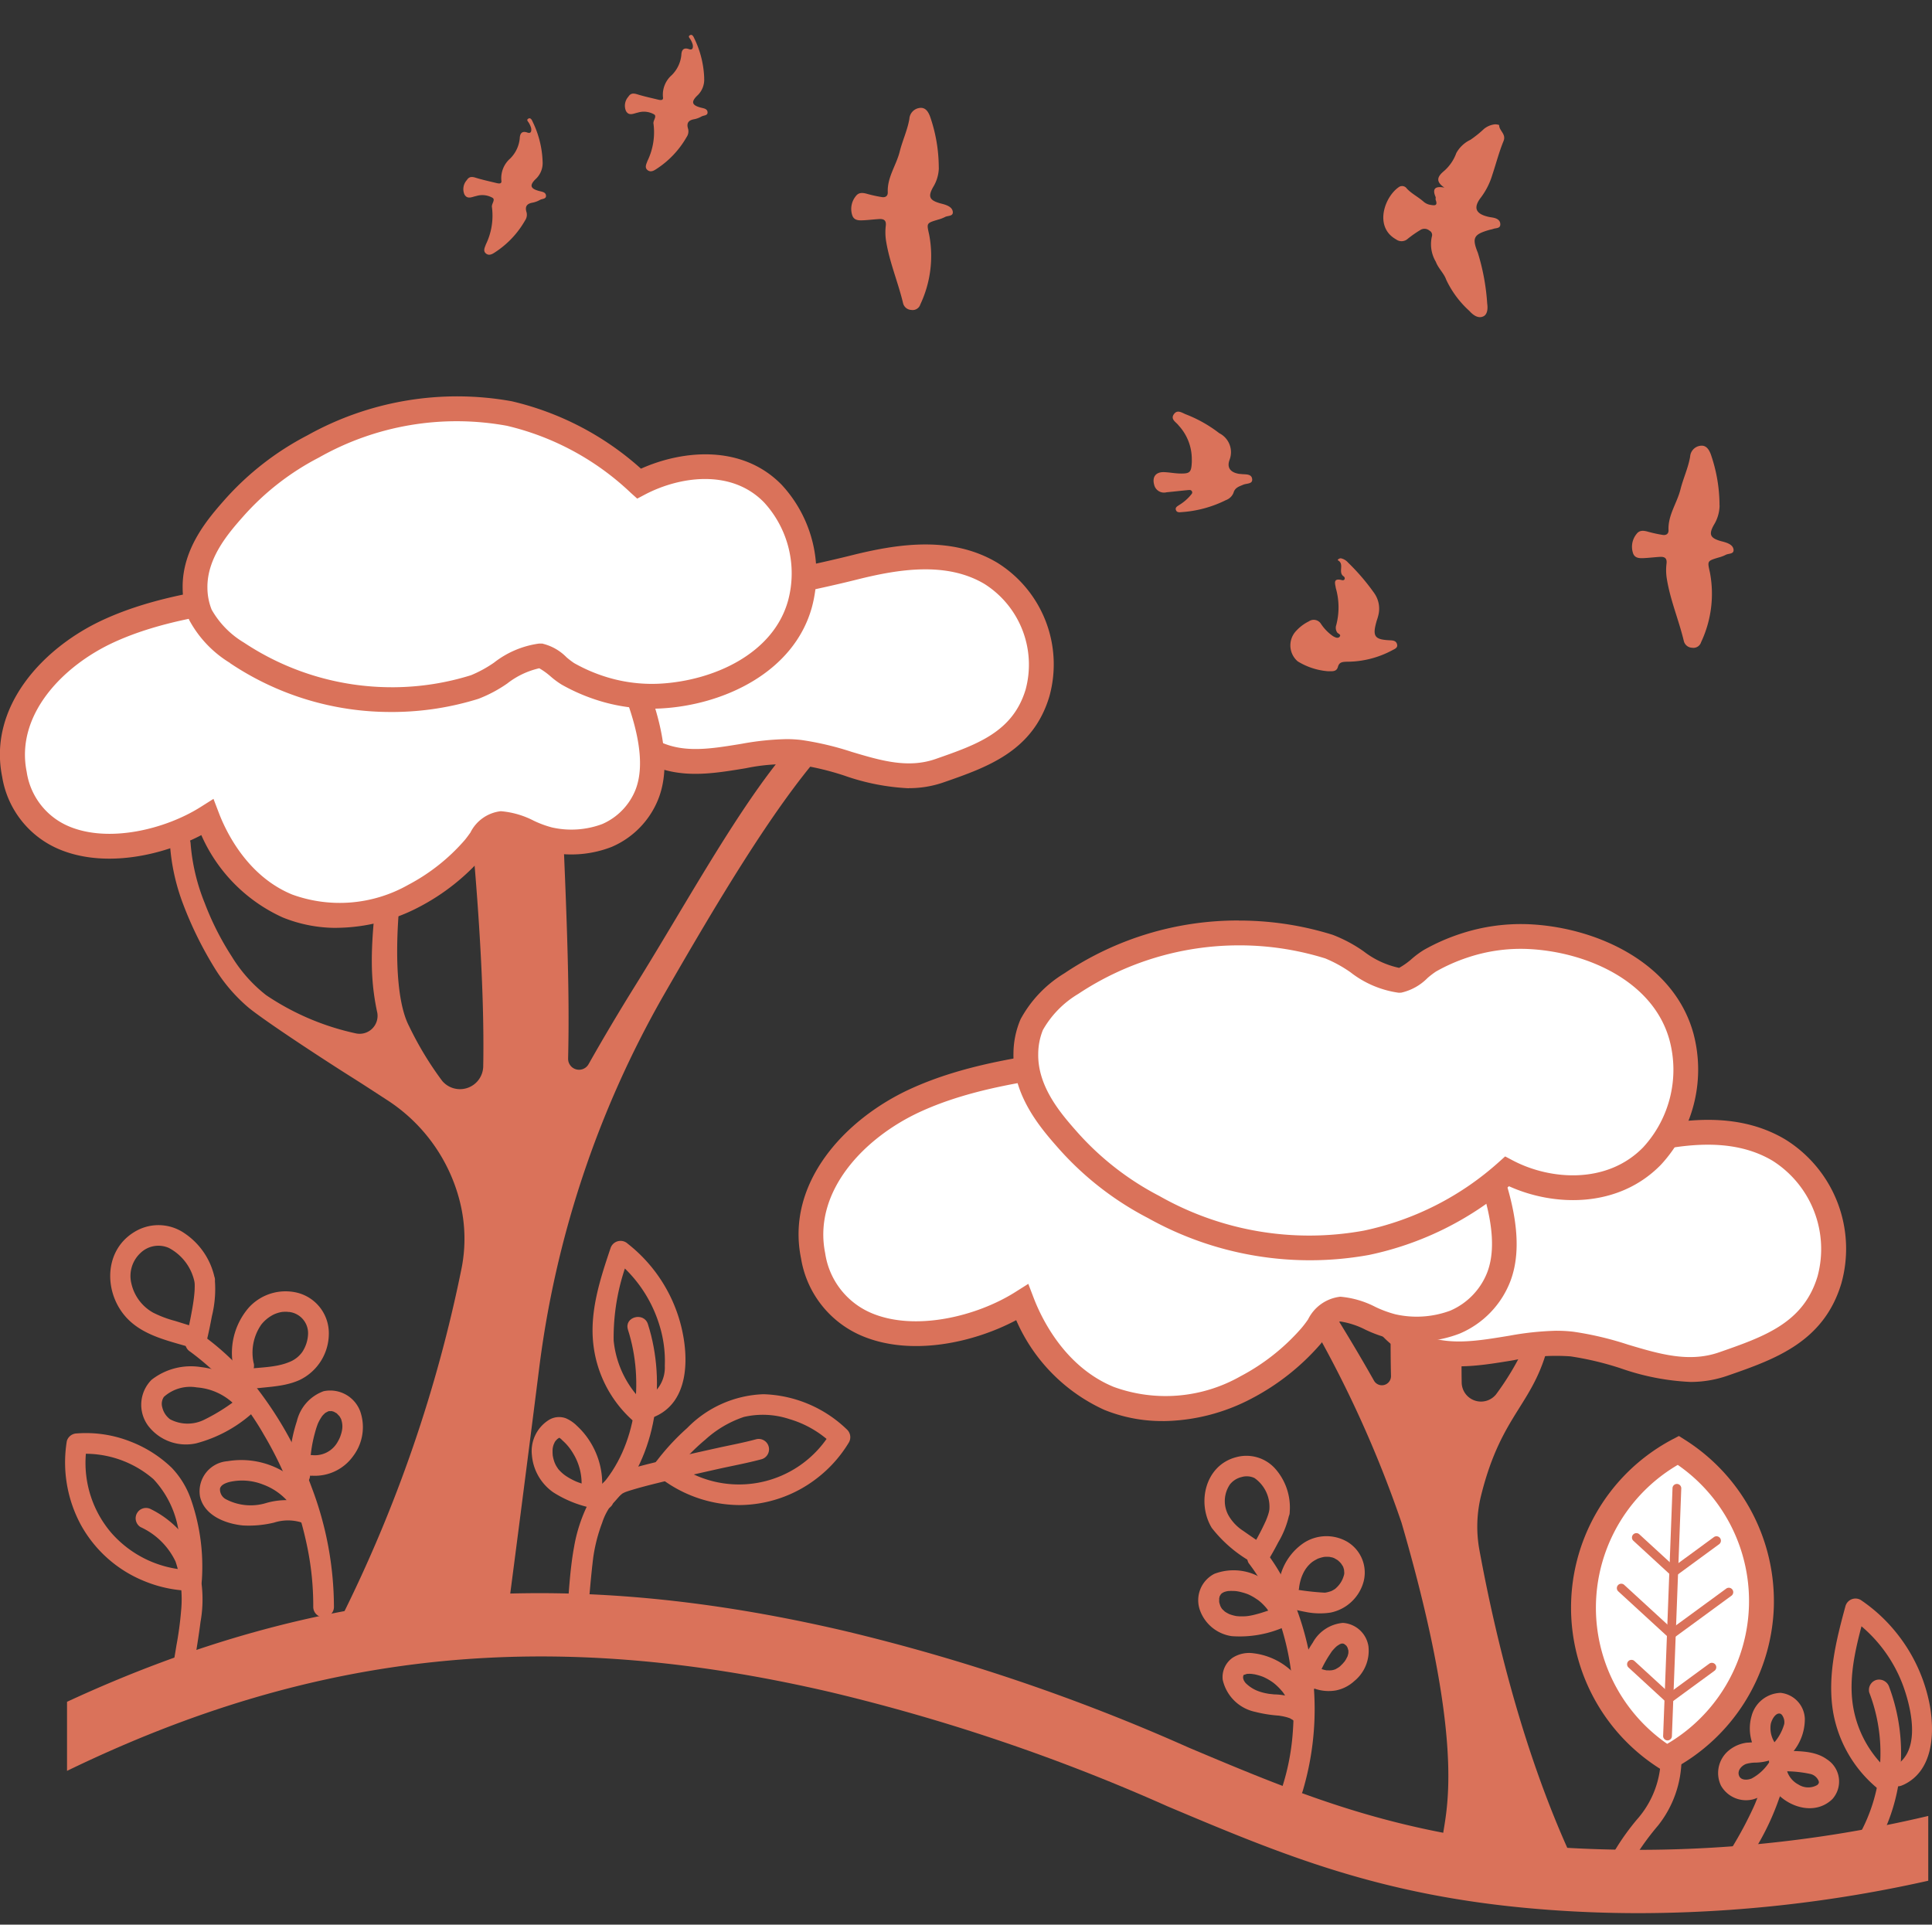 <svg xmlns="http://www.w3.org/2000/svg" width="140" height="139.47" viewBox="0 0 140 139.47">
  <rect x="0" y="0" width="140" height="139.47" fill="#333333" stroke="none"/>
  <g id="Illustration_se_ressourcer_dans_un_cadre_naturel" data-name="Illustration_se ressourcer dans un cadre naturel" transform="translate(0)">
    <path id="Tracé_607" data-name="Tracé 607" d="M85.088,155.487c-3.378,4.286-6.866,10.658-10.277,16.142q-1.816,2.918-3.411,5.742a.792.792,0,0,1-1.481-.411v-.033c.123-5.113-.1-10.727-.614-21.951-.306-6.752-.614-11.818-.614-11.818H60.914s2.943,20.4,2.865,33.358c0,.336-.006.674-.012,1.016a1.685,1.685,0,0,1-2.97,1.052l-.018-.024a24.035,24.035,0,0,1-2.389-3.956c-1.493-2.865-1.121-11.335,1.774-21.9l-2.116,1.007a60.017,60.017,0,0,0-1.771,9.156c-.575,5.053-.866,7.583-.2,10.712l.006.021a1.3,1.3,0,0,1-1.585,1.529,18.641,18.641,0,0,1-6.459-2.76,10.5,10.5,0,0,1-2.5-2.814,20.476,20.476,0,0,1-1.96-3.878,14.444,14.444,0,0,1-1.016-4.289c-.045-.959-1.544-.965-1.5,0a15.043,15.043,0,0,0,.935,4.322,27.121,27.121,0,0,0,2.371,4.8,11.983,11.983,0,0,0,2.431,2.793c1.418,1.136,5.814,3.989,7.343,4.951,1,.629,1.867,1.2,2.646,1.705a12.327,12.327,0,0,1,5.275,7.328l.018.072.006.027a11,11,0,0,1,.117,4.741,101.723,101.723,0,0,1-8.764,25.43l12.006.273c.168-1.214,1.379-10.529,2.362-18.33a72.706,72.706,0,0,1,8.973-27.022c.042-.072.084-.147.126-.219,3.779-6.57,7.813-13.349,11.371-17.416l-3.183.635Z" transform="translate(-28.751 -100.253)" fill="#da725a"/>
    <path id="Tracé_608" data-name="Tracé 608" d="M151.063,401.349a91.181,91.181,0,0,1-28,2.188c-10.769-.9-17.629-3.788-25.574-7.136a142.2,142.2,0,0,0-25.044-8.482c-20.716-4.816-37.991-3.3-56.25,5.158v5.005c18.046-8.746,34.955-10.445,55.351-5.7a138.907,138.907,0,0,1,24.4,8.272c8.257,3.48,15.387,6.486,26.785,7.433,2.533.213,5,.306,7.379.306a96.4,96.4,0,0,0,20.956-2.35v-4.7Z" transform="translate(-11.338 -269.755)" fill="#da725a"/>
    <g id="Groupe_329" data-name="Groupe 329" transform="translate(113.845 104.063)">
      <g id="Groupe_327" data-name="Groupe 327">
        <path id="Tracé_609" data-name="Tracé 609" d="M395.747,362.071a12.89,12.89,0,0,1-6.86,10.915,12.9,12.9,0,0,1,.845-22.316,12.884,12.884,0,0,1,6.015,11.4Z" transform="translate(-381.956 -349.633)" fill="#fff"/>
        <path id="Tracé_610" data-name="Tracé 610" d="M386.735,371.6l-.441-.279a13.793,13.793,0,0,1,.905-23.872l.462-.243.441.279a13.846,13.846,0,0,1,6.435,12.2h0a13.845,13.845,0,0,1-7.34,11.677l-.459.243Zm.845-22.3a12,12,0,0,0-.767,20.216,12,12,0,0,0,.764-20.216Z" transform="translate(-379.847 -347.21)" fill="#da725a"/>
      </g>
      <g id="Groupe_328" data-name="Groupe 328" transform="translate(3.318 3.459)">
        <path id="Tracé_611" data-name="Tracé 611" d="M402.427,377.347h-.012a.318.318,0,0,1-.306-.33l.68-17.962a.318.318,0,0,1,.635.024l-.68,17.962A.317.317,0,0,1,402.427,377.347Z" transform="translate(-398.755 -358.75)" fill="#da725a"/>
        <path id="Tracé_612" data-name="Tracé 612" d="M396.4,404.547l-2.9-2.667a.318.318,0,0,1,.432-.468l2.521,2.314,2.889-2.116a.32.32,0,1,1,.378.516l-3.312,2.425Z" transform="translate(-392.655 -388.567)" fill="#da725a"/>
        <path id="Tracé_613" data-name="Tracé 613" d="M397.565,373.907l-2.9-2.667a.318.318,0,1,1,.432-.468l2.521,2.314,2.889-2.116a.32.32,0,0,1,.378.516l-3.312,2.425Z" transform="translate(-393.467 -367.11)" fill="#da725a"/>
        <path id="Tracé_614" data-name="Tracé 614" d="M394.845,386.98l-3.824-3.51a.318.318,0,0,1,.432-.468l3.441,3.159,3.941-2.883a.32.32,0,1,1,.378.516l-4.364,3.195Z" transform="translate(-390.918 -375.674)" fill="#da725a"/>
      </g>
    </g>
    <path id="Tracé_615" data-name="Tracé 615" d="M391.224,423.349a6.844,6.844,0,0,1-1.72,4.433,17.532,17.532,0,0,0-2.664,4.292.751.751,0,0,0,1.448.4,18.973,18.973,0,0,1,2.736-4.244,7.827,7.827,0,0,0,1.7-4.879.768.768,0,0,0-.749-.749.757.757,0,0,0-.749.749h0Z" transform="translate(-270.875 -295.942)" fill="#da725a"/>
    <path id="Tracé_616" data-name="Tracé 616" d="M55.552,342.039a24.546,24.546,0,0,0-1.6-8.626,27.006,27.006,0,0,0-4.526-7.909,18.858,18.858,0,0,0-3.531-3.255.754.754,0,0,0-1.025.27.765.765,0,0,0,.27,1.025,19.4,19.4,0,0,1,5.338,6.021,26.221,26.221,0,0,1,3.1,7.936,20.975,20.975,0,0,1,.474,4.535.75.75,0,0,0,1.5,0h0Z" transform="translate(-31.353 -225.592)" fill="#da725a"/>
    <path id="Tracé_617" data-name="Tracé 617" d="M34.2,300a5.185,5.185,0,0,0-2.176-3.2,3.325,3.325,0,0,0-3.624-.1c-2.368,1.427-2.227,4.762-.294,6.5,1.253,1.127,3.027,1.457,4.595,1.945a.762.762,0,0,0,.923-.525c.147-.6.27-1.2.381-1.8a8.211,8.211,0,0,0,.2-2.82.757.757,0,0,0-.923-.525.768.768,0,0,0-.524.923c.018.1,0-.009-.006-.045,0,.039.006.078.009.114,0,.087.006.171,0,.258,0,.2-.018.4-.039.6-.042.4-.108.8-.195,1.265-.1.548-.216,1.094-.351,1.636l.923-.525-1.747-.545a8.049,8.049,0,0,1-1.606-.605,3.229,3.229,0,0,1-1.57-2.1,2.274,2.274,0,0,1,.65-2.215,1.87,1.87,0,0,1,2.065-.372,3.625,3.625,0,0,1,1.87,2.533.76.76,0,0,0,.923.525.768.768,0,0,0,.524-.923Z" transform="translate(-18.653 -207.431)" fill="#da725a"/>
    <path id="Tracé_618" data-name="Tracé 618" d="M57.31,317.394a3.556,3.556,0,0,1,.557-2.8,2.665,2.665,0,0,1,.947-.749,2.492,2.492,0,0,1,.533-.159c-.093.018.039-.006.051-.006.054,0,.108-.009.165-.009h.159s.234.033.117.009a1.548,1.548,0,0,1,1.415,1.54,2.539,2.539,0,0,1-.42,1.364,2.073,2.073,0,0,1-.947.731c-1.139.477-2.527.348-3.749.611a.751.751,0,1,0,.4,1.448c1.373-.3,2.79-.168,4.1-.758a3.733,3.733,0,0,0,2.119-3.393,3.021,3.021,0,0,0-2.281-2.931,3.6,3.6,0,0,0-3.51,1.067,5.01,5.01,0,0,0-1.1,4.43.757.757,0,0,0,.923.525.767.767,0,0,0,.524-.923h0Z" transform="translate(-38.929 -218.613)" fill="#da725a"/>
    <path id="Tracé_619" data-name="Tracé 619" d="M41.935,332.052a5.985,5.985,0,0,0-3.447-1.609,4.623,4.623,0,0,0-3.579.92,2.56,2.56,0,0,0-.258,3.318,3.442,3.442,0,0,0,3.495,1.286,9.886,9.886,0,0,0,4-2.131.771.771,0,0,0,.27-1.025.756.756,0,0,0-1.025-.27,13.784,13.784,0,0,1-2.694,1.729,2.711,2.711,0,0,1-2.452-.048,1.509,1.509,0,0,1-.56-.86.9.9,0,0,1,.117-.761,2.849,2.849,0,0,1,2.386-.686,4.341,4.341,0,0,1,2.688,1.2.75.75,0,0,0,1.061-1.061h0Z" transform="translate(-23.925 -231.376)" fill="#da725a"/>
    <path id="Tracé_620" data-name="Tracé 620" d="M71.581,342.358a3.406,3.406,0,0,0,2.988-1.421,3.477,3.477,0,0,0,.507-3.252,2.32,2.32,0,0,0-2.649-1.448,3.06,3.06,0,0,0-1.936,2.167,11.1,11.1,0,0,0-.545,3.926.763.763,0,0,0,.749.749.746.746,0,0,0,.749-.749,10.168,10.168,0,0,1,.252-2.676q.081-.342.18-.674c.021-.072.045-.141.069-.213.018-.048.036-.093.051-.141.045-.117-.039.084.012-.03a2.983,2.983,0,0,1,.231-.432c.027-.042.054-.084.081-.123-.009.012-.06.072-.006.006a2.16,2.16,0,0,1,.2-.207c.06-.057,0-.006-.015.006a.9.9,0,0,1,.087-.06c.036-.021.219-.1.1-.063a1.243,1.243,0,0,1,.207-.057c-.15.024.207.018.051,0,.051.006.1.024.147.033,0,0,.12.036.051.012s.048.021.048.024c.045.024.087.051.132.075.1.057.012-.009.093.069.03.03.189.207.138.138a1.654,1.654,0,0,1,.12.2c.072.129.03.066.018.033.015.042.027.084.039.126a1.5,1.5,0,0,1,.051.543,2.025,2.025,0,0,1-.1.459,2.088,2.088,0,0,1-.207.477,1.886,1.886,0,0,1-1.9,1.01.749.749,0,0,0,0,1.5h0Z" transform="translate(-48.977 -235.422)" fill="#da725a"/>
    <path id="Tracé_621" data-name="Tracé 621" d="M56.285,355.763a6.013,6.013,0,0,0-6.057-2.685,2.19,2.19,0,0,0-1.993,2.581c.321,1.361,1.837,1.951,3.111,2.077a7.789,7.789,0,0,0,2.248-.207,3.291,3.291,0,0,1,1.924-.03.771.771,0,0,0,1.025-.27.754.754,0,0,0-.27-1.025,5.308,5.308,0,0,0-3.315-.075,3.851,3.851,0,0,1-2.862-.3.811.811,0,0,1-.417-.761c.063-.273.387-.4.668-.48a4.12,4.12,0,0,1,2.455.183,4.428,4.428,0,0,1,2.191,1.75c.513.8,1.816.06,1.295-.755h0Z" transform="translate(-33.737 -247.192)" fill="#da725a"/>
    <path id="Tracé_622" data-name="Tracé 622" d="M305.553,391.869a20.824,20.824,0,0,0-.7-13.946,14.9,14.9,0,0,0-1.909-3.378.775.775,0,0,0-1.025-.27.757.757,0,0,0-.27,1.025c2.688,3.51,3.564,8.284,3.171,12.612a16.756,16.756,0,0,1-.716,3.558c-.294.92,1.154,1.316,1.445.4Z" transform="translate(-211.168 -262.031)" fill="#da725a"/>
    <path id="Tracé_623" data-name="Tracé 623" d="M297.385,356.1a4.24,4.24,0,0,0-1.058-3.171,2.8,2.8,0,0,0-2.829-.821c-2.224.584-2.865,3.282-1.762,5.119a9.676,9.676,0,0,0,3.084,2.592.76.76,0,0,0,1.025-.27q.378-.629.716-1.283a6.7,6.7,0,0,0,.824-2.17.751.751,0,0,0-.749-.749.768.768,0,0,0-.749.749c.033-.258,0-.033-.018.021q-.027.1-.063.207c-.027.078-.054.153-.084.228-.015.039-.033.081-.048.12.033-.078.03-.075,0,.006-.15.324-.3.641-.468.956-.207.393-.423.779-.65,1.16l1.025-.27c-.518-.36-1.043-.713-1.558-1.076a3.273,3.273,0,0,1-1.043-1.073,2.144,2.144,0,0,1,.078-2.3,1.532,1.532,0,0,1,.842-.53,1.314,1.314,0,0,1,.929.069,2.544,2.544,0,0,1,1.061,2.479.753.753,0,0,0,.749.749.766.766,0,0,0,.749-.749Z" transform="translate(-203.929 -246.51)" fill="#da725a"/>
    <path id="Tracé_624" data-name="Tracé 624" d="M309.572,375.088c-.012.1.024-.141.03-.168.018-.1.042-.189.066-.282a2.7,2.7,0,0,1,.174-.479,2.3,2.3,0,0,1,.65-.851c-.069.057.033-.024.039-.03.045-.03.09-.06.135-.087.069-.042.141-.078.21-.117.132-.069.075-.036.042-.021.048-.021.1-.036.15-.054a2.742,2.742,0,0,1,.309-.078c-.015,0-.093.009,0,0a1.414,1.414,0,0,1,.159-.009c.093,0,.186,0,.276.009-.1-.012.117.03.15.036s.069.021.1.033c.123.036-.009-.012.057.024s.147.084.222.129c0,0,.1.072.042.027s.051.048.063.06a1.725,1.725,0,0,1,.177.186c-.009-.012-.054-.078-.006-.006.033.051.066.1.1.153s.045.084.066.129c-.006-.015-.036-.093-.009-.012a2.234,2.234,0,0,1,.066.243c-.027-.135,0,.09,0,.132a.557.557,0,0,1-.036.231,1.845,1.845,0,0,1-.536.869,1.375,1.375,0,0,1-.123.108c.036-.027.051-.03-.051.027a2.013,2.013,0,0,1-.225.12c.075-.03-.054.015-.057.015-.054.015-.108.033-.162.045a1.3,1.3,0,0,1-.222.042,18.819,18.819,0,0,1-3.048-.417.755.755,0,0,0-.749.749.765.765,0,0,0,.749.749c.525.048,1.076.207,1.615.306a5.222,5.222,0,0,0,1.843.057,3.12,3.12,0,0,0,2.41-2.272,2.6,2.6,0,0,0-1.208-2.871,3.012,3.012,0,0,0-3.129.09,4.19,4.19,0,0,0-1.837,3.192.755.755,0,0,0,.749.749.765.765,0,0,0,.749-.749h0Z" transform="translate(-215.43 -260.098)" fill="#da725a"/>
    <path id="Tracé_625" data-name="Tracé 625" d="M296.29,382.115a4.774,4.774,0,0,0-2.161-2.017,3.911,3.911,0,0,0-3.222-.195,2.149,2.149,0,0,0-1.043,2.634,2.879,2.879,0,0,0,2.308,1.882,8,8,0,0,0,3.8-.659.751.751,0,1,0-.4-1.448c-.447.144-.887.306-1.337.441-.225.066-.45.126-.68.171-.057.012-.114.021-.171.03,0,0-.144.018-.06.009-.1.012-.195.018-.291.021s-.2,0-.294,0c-.033,0-.3-.03-.168-.009a2.836,2.836,0,0,1-.563-.147c-.144-.051-.048-.021-.021-.009-.042-.021-.087-.042-.129-.066a1.806,1.806,0,0,1-.24-.153c.1.078-.1-.1-.117-.12a1.22,1.22,0,0,1-.081-.093c.066.084.024.03-.009-.027a1.994,1.994,0,0,1-.1-.195c.063.147-.015-.069-.027-.117s-.018-.081-.027-.123c.006.03.009.156,0,.015,0-.093.006-.186,0-.279s-.045.1,0,.018a.457.457,0,0,0,.021-.087c.009-.039.027-.075.036-.114-.036.132-.03.057,0,.015s.042-.069.06-.1c.027-.051.081-.066-.009.009.03-.024.057-.06.087-.087.084-.078-.024.009.048-.03.015-.009.147-.084.075-.048s.042-.015.048-.018a1.969,1.969,0,0,1,.291-.072c-.12.021,0,0,.027,0,.051,0,.1-.006.15-.006.111,0,.222,0,.333.009.021,0,.168.015.078.006s.054.009.075.012c.081.015.162.03.243.051s.183.048.273.075l.135.045c.015.006.189.072.108.039s.057.024.072.033c.054.024.108.051.159.078.093.048.186.1.276.159s.177.117.264.177c.018.012.108.09.018.012.045.039.09.075.135.114a3.981,3.981,0,0,1,.441.459c.078.093-.057-.081.012.015.036.048.069.1.1.144.066.1.126.2.183.3a.76.76,0,0,0,1.025.27.775.775,0,0,0,.27-1.025Z" transform="translate(-202.912 -265.854)" fill="#da725a"/>
    <path id="Tracé_626" data-name="Tracé 626" d="M314.541,397.147a3.076,3.076,0,0,0,1.552.135,2.761,2.761,0,0,0,1.325-.668,2.833,2.833,0,0,0,1.037-2.533,2,2,0,0,0-1.849-1.693,2.764,2.764,0,0,0-2.185,1.433,9.367,9.367,0,0,0-1.25,2.745.759.759,0,0,0,.524.923.767.767,0,0,0,.923-.525,10.377,10.377,0,0,1,.336-.989c.042-.111-.045.1,0-.009.015-.03.027-.063.042-.093.036-.081.075-.165.114-.246q.117-.243.252-.477.117-.207.243-.4c.048-.072.1-.147.144-.219l.069-.1c.048-.066.033-.036-.006.009a3.561,3.561,0,0,1,.309-.33c.051-.045.174-.126.054-.051.072-.045.15-.087.219-.135.084-.057-.123.036-.024.009l.078-.027a.472.472,0,0,1,.108-.027c-.018-.012-.147,0-.033.006h.114c0,.006-.144-.033-.063-.009.033.009.069.021.1.027.081.012-.123-.075-.009-.006.033.021.177.12.1.057s.078.087.1.1c.06.057-.039-.039-.033-.048s.051.078.06.09c.018.03.036.063.054.1.069.12-.024-.09,0-.006.015.06.033.123.051.183.03.1.021-.012,0-.039a.509.509,0,0,1,.006.114v.09c0,.027-.021.153,0,.051s0,0-.006.018c-.015.06-.03.117-.048.174-.009.03-.021.057-.03.087-.033.1.057-.1,0-.012-.036.063-.066.129-.1.189a2.424,2.424,0,0,1-.138.2c.006-.009.078-.09.021-.03-.036.036-.066.078-.1.114-.066.069-.132.135-.2.2-.024.021-.048.042-.075.063.111-.093,0,0-.03.018a2.617,2.617,0,0,1-.252.144c.027-.015.138-.045,0,0-.045.015-.087.03-.132.042s-.09.018-.135.03c.132-.039,0,0-.039,0-.1.006-.207,0-.309,0-.033,0-.141-.027-.006,0l-.135-.027a3.256,3.256,0,0,1-.333-.1.756.756,0,0,0-.923.524.768.768,0,0,0,.524.923h0Z" transform="translate(-219.293 -274.784)" fill="#da725a"/>
    <path id="Tracé_627" data-name="Tracé 627" d="M301.978,403.26a4.922,4.922,0,0,0-4.193-3.57,2.207,2.207,0,0,0-1.478.336,1.712,1.712,0,0,0-.71,1.582,3.056,3.056,0,0,0,2.365,2.335,9.593,9.593,0,0,0,1.7.27c.141.018-.174-.03.057.009l.216.036c.117.024.234.051.348.084l.135.045c.156.051-.051-.042.078.036l.153.087a.894.894,0,0,1,.087.06c-.057-.045-.054-.039.015.018a.769.769,0,0,0,1.061,0,.757.757,0,0,0,0-1.061,4.146,4.146,0,0,0-2.482-.851c-.1-.012-.2-.021-.3-.033-.153-.018-.054-.009-.021,0-.048-.006-.1-.015-.147-.024a3.875,3.875,0,0,1-.629-.159,2.556,2.556,0,0,1-.944-.578.991.991,0,0,1-.075-.084c.069.081-.009-.012-.018-.027-.027-.042-.051-.084-.075-.129.051.1,0,.006-.009-.021-.012-.045-.027-.093-.036-.138.009.036,0,.129,0-.015a1.087,1.087,0,0,1,.006-.141c-.018.138.027-.06,0,.018s.075-.2.027-.051c.021-.066.069-.054,0-.009.036-.024.075-.045.114-.066-.126.069.09-.021.135-.03s.132,0,0,0c.057,0,.114-.006.174-.006.081,0,.162.009.243.012-.15-.009.09.018.141.027a4.084,4.084,0,0,1,.566.165c.018.006.153.063.072.027s.051.024.069.033c.072.036.147.072.216.111s.162.093.24.144c.039.024.078.051.117.078.012.009.162.117.093.066s.048.039.06.051c.045.036.09.075.132.114.078.069.153.144.225.219s.141.156.21.234c.015.018.087.111.012.012.036.045.069.093.1.141a4.65,4.65,0,0,1,.315.542c.009.018.069.15.033.069s.033.09.039.1c.039.111.072.222.1.333a.751.751,0,0,0,1.448-.4h0Z" transform="translate(-206.996 -279.89)" fill="#da725a"/>
    <g id="Groupe_330" data-name="Groupe 330" transform="translate(42.938 89.928)">
      <path id="Tracé_628" data-name="Tracé 628" d="M146.547,319.333c1.2,3.731.665,8.467-2.053,11.434-.65.71.408,1.771,1.061,1.061,3.075-3.354,3.8-8.641,2.44-12.894-.294-.914-1.741-.525-1.445.4h0Z" transform="translate(-143.983 -312.909)" fill="#da725a"/>
      <path id="Tracé_629" data-name="Tracé 629" d="M147.637,312.835c2.658-1.028,2.628-4.34,2.035-6.669a10.955,10.955,0,0,0-3.854-5.916.763.763,0,0,0-1.253.33c-.749,2.227-1.52,4.583-1.241,6.965a8.722,8.722,0,0,0,2.769,5.437c.71.647,1.774-.408,1.061-1.061a7.2,7.2,0,0,1-2.359-4.658,15.777,15.777,0,0,1,1.214-6.285l-1.253.33a9.64,9.64,0,0,1,3.345,4.807,8.735,8.735,0,0,1,.4,2.979,2.485,2.485,0,0,1-1.259,2.293.774.774,0,0,0-.524.923.757.757,0,0,0,.923.524Z" transform="translate(-143.265 -300.049)" fill="#da725a"/>
    </g>
    <path id="Tracé_630" data-name="Tracé 630" d="M447.221,407.017a12.224,12.224,0,0,1-1.813,11.947.775.775,0,0,0,0,1.061.757.757,0,0,0,1.061,0,13.709,13.709,0,0,0,2.2-13.4.774.774,0,0,0-.923-.525.757.757,0,0,0-.524.923h0Z" transform="translate(-311.767 -284.366)" fill="#da725a"/>
    <path id="Tracé_631" data-name="Tracé 631" d="M447.941,400c2.167-.983,2.311-3.662,1.966-5.692a11.87,11.87,0,0,0-2.506-5.425,11.64,11.64,0,0,0-2.521-2.3.754.754,0,0,0-1.1.447c-.683,2.515-1.337,5.11-.887,7.727a9.234,9.234,0,0,0,3.279,5.542.772.772,0,0,0,1.061,0,.754.754,0,0,0,0-1.061,7.972,7.972,0,0,1-2.892-4.882c-.4-2.323.285-4.705.887-6.929l-1.1.447a10.318,10.318,0,0,1,3.851,4.987c.611,1.705,1.322,4.876-.794,5.838a.755.755,0,0,0-.27,1.025.769.769,0,0,0,1.025.27h0Z" transform="translate(-310.05 -270.644)" fill="#da725a"/>
    <path id="Tracé_632" data-name="Tracé 632" d="M36.729,377.456c.249-1.543.53-3.078.728-4.631a9.274,9.274,0,0,0-.758-5.632,7.08,7.08,0,0,0-2.838-2.539.75.75,0,0,0-.755,1.295,5.2,5.2,0,0,1,2.542,2.5,8.613,8.613,0,0,1,.4,3.591,24.638,24.638,0,0,1-.336,2.485c-.135.845-.285,1.687-.42,2.53a.775.775,0,0,0,.524.923.758.758,0,0,0,.923-.525h0Z" transform="translate(-22.927 -255.291)" fill="#da725a"/>
    <path id="Tracé_633" data-name="Tracé 633" d="M25.659,357.167a14.782,14.782,0,0,0-.755-5.772,6.326,6.326,0,0,0-1.424-2.386,8.954,8.954,0,0,0-2.982-1.9,8.781,8.781,0,0,0-3.9-.593.768.768,0,0,0-.722.551,9.522,9.522,0,0,0,1.034,6.105,9.167,9.167,0,0,0,4.574,4.043,9.3,9.3,0,0,0,3.42.707.75.75,0,0,0,0-1.5,7.922,7.922,0,0,1-5.829-2.73,7.8,7.8,0,0,1-1.756-6.228l-.722.551a7.539,7.539,0,0,1,5.554,1.813,7.061,7.061,0,0,1,1.894,4.469,15.877,15.877,0,0,1,.108,2.874c-.051.959,1.448.962,1.5,0h0Z" transform="translate(-11.033 -242.642)" fill="#da725a"/>
    <path id="Tracé_634" data-name="Tracé 634" d="M138.466,361.1c.066-.722.12-1.448.186-2.17.039-.45.081-.9.126-1.343.021-.195.039-.39.063-.584.012-.1.021-.195.033-.291.006-.045.039-.306.021-.177a11.784,11.784,0,0,1,.653-2.562,4.407,4.407,0,0,1,1.5-2.143,1.139,1.139,0,0,0,.135-.069c-.126.108-.15.057-.051.024.045-.015.09-.033.135-.051.2-.072.411-.135.614-.195.581-.171,1.172-.321,1.759-.465,1.433-.354,2.871-.677,4.31-1,1.052-.234,2.122-.429,3.162-.71a.75.75,0,0,0-.4-1.445c-.935.255-1.864.423-2.793.629-1.49.33-2.976.662-4.46,1.025-.626.153-1.253.312-1.873.489a6.109,6.109,0,0,0-1.229.435,5.036,5.036,0,0,0-1.834,2.119,11.3,11.3,0,0,0-1.007,3.087c-.327,1.771-.39,3.6-.551,5.392a.755.755,0,0,0,.749.749.765.765,0,0,0,.749-.749h0Z" transform="translate(-95.913 -243.624)" fill="#da725a"/>
    <path id="Tracé_635" data-name="Tracé 635" d="M159.489,342.816a15.385,15.385,0,0,1,2.338-2.44,7.878,7.878,0,0,1,2.778-1.633,6.1,6.1,0,0,1,3.291.15,7.507,7.507,0,0,1,3.15,1.843l-.117-.908a7.756,7.756,0,0,1-11.557,2.077.775.775,0,0,0-1.061,0,.757.757,0,0,0,0,1.061,9.5,9.5,0,0,0,5.973,2.161,9.255,9.255,0,0,0,5.662-1.975,9.358,9.358,0,0,0,2.275-2.566.762.762,0,0,0-.117-.908,9.085,9.085,0,0,0-6.075-2.583,8.106,8.106,0,0,0-5.527,2.449,16.836,16.836,0,0,0-2.308,2.515.754.754,0,0,0,.27,1.025.768.768,0,0,0,1.025-.27h0Z" transform="translate(-110.705 -236.062)" fill="#da725a"/>
    <g id="Groupe_331" data-name="Groupe 331" transform="translate(124.211 122.671)">
      <path id="Tracé_636" data-name="Tracé 636" d="M420.653,413.77a3.728,3.728,0,0,0,1.031-2.59,1.959,1.959,0,0,0-1.753-1.879,2.248,2.248,0,0,0-2.107,1.678,3.275,3.275,0,0,0,.515,2.847l.447-1.1a6.631,6.631,0,0,1-1.313.186,2.576,2.576,0,0,0-1.313.575,2.115,2.115,0,0,0-.554,2.533,2.091,2.091,0,0,0,2.323,1,4.131,4.131,0,0,0,2.209-1.6l-1.253-.33c.339,2,3.168,3.483,4.792,1.912a1.908,1.908,0,0,0-.4-2.889c-.962-.7-2.341-.575-3.468-.617-.965-.036-.962,1.463,0,1.5a8.629,8.629,0,0,1,2.293.186.86.86,0,0,1,.575.486c.048.123.033.2-.1.315a1.317,1.317,0,0,1-1.358-.039,1.688,1.688,0,0,1-.887-1.247.747.747,0,0,0-1.253-.33,3.493,3.493,0,0,1-1.253,1.142c-.288.114-.761.153-.905-.195-.153-.375.171-.731.5-.86a2.608,2.608,0,0,1,.746-.1,3.859,3.859,0,0,0,1.013-.174.755.755,0,0,0,.447-1.1,1.954,1.954,0,0,1-.417-1.493c.051-.294.309-.791.614-.788.135,0,.213.093.288.246a.837.837,0,0,1,.078.516,3.51,3.51,0,0,1-.836,1.466.752.752,0,0,0,.27,1.025.767.767,0,0,0,1.025-.27h0Z" transform="translate(-415.11 -409.298)" fill="#da725a"/>
      <path id="Tracé_637" data-name="Tracé 637" d="M417.833,428.777c.012.033.015.075.03.108-.081-.183,0-.147-.015-.033a1.36,1.36,0,0,0-.009.156c.006-.24.006-.045-.009.021a6.738,6.738,0,0,1-.24.806,9.656,9.656,0,0,1-.387.923c-.171.366-.351.725-.536,1.082-.363.689-.749,1.364-1.169,2.02-.165.258-.336.513-.518.761-.03.039-.177.216-.027.036-.036.042-.069.087-.1.129a2.084,2.084,0,0,1-.177.186c-.71.656.351,1.711,1.061,1.061a5.589,5.589,0,0,0,.8-1.019c.342-.5.656-1.025.959-1.555a18.69,18.69,0,0,0,1.657-3.543,2.484,2.484,0,0,0,.135-1.534.774.774,0,0,0-.923-.524.757.757,0,0,0-.524.923h0Z" transform="translate(-414.436 -422.276)" fill="#da725a"/>
    </g>
    <path id="Tracé_638" data-name="Tracé 638" d="M285.306,249.738l2.652.53a134.691,134.691,0,0,1,8.56,12.2q1.511,2.432,2.838,4.783a.659.659,0,0,0,1.232-.342v-.027c-.1-4.256.087-8.931.51-18.276.255-5.623.513-9.843.513-9.843h6.477s-2.452,16.985-2.386,27.78c0,.279.006.56.009.848a1.4,1.4,0,0,0,2.473.875l.015-.018a19.988,19.988,0,0,0,1.987-3.294c1.244-2.386.935-9.438-1.478-18.234l1.762.839a50.115,50.115,0,0,1,1.475,7.625c.48,4.208.719,6.312.171,8.919-1.031,4.885-3.471,5.311-5,11.476l-.006.024a9.381,9.381,0,0,0-.111,3.938c1.211,6.582,3.432,15.693,7.31,23.584-3.333.075-6.666-2.245-10-2.17-.216-1.552,2.356-5.152-2.955-23.407a82.923,82.923,0,0,0-16.056-27.8Z" transform="translate(-199.792 -167.201)" fill="#da725a"/>
    <g id="Groupe_335" data-name="Groupe 335" transform="translate(0 28.684)">
      <g id="Groupe_332" data-name="Groupe 332" transform="translate(43.459 10.771)">
        <path id="Tracé_639" data-name="Tracé 639" d="M157.57,149.087a14.714,14.714,0,0,1,4.034-.261c3.456.411,6.645,2.548,10.124,1.337,3.117-1.085,6.039-2.1,7.1-5.629a7.8,7.8,0,0,0-3.375-8.674c-3.021-1.8-6.672-1.241-9.9-.429-3.588.9-7.241,1.511-10.808,2.53-2.817.806-6.171,1.891-6.681,5.239a5.546,5.546,0,0,0,3.123,5.724c2.053.92,4.223.516,6.39.165Z" transform="translate(-147.105 -133.761)" fill="#fff"/>
        <path id="Tracé_640" data-name="Tracé 640" d="M167.4,149.311a16.319,16.319,0,0,1-4.655-.911,19.949,19.949,0,0,0-3.351-.8,13.8,13.8,0,0,0-3.785.255l-.249.042c-2.176.354-4.43.719-6.651-.273a6.461,6.461,0,0,1-3.645-6.678c.617-4.052,4.813-5.251,7.322-5.97,2.116-.605,4.283-1.073,6.381-1.526,1.466-.318,2.985-.644,4.457-1.013,3.375-.845,7.268-1.445,10.583.527a8.674,8.674,0,0,1,3.776,9.7c-1.19,3.965-4.478,5.113-7.661,6.219a7.586,7.586,0,0,1-2.521.42Zm-8.9-3.561a9.287,9.287,0,0,1,1.112.063,21.674,21.674,0,0,1,3.656.863c2.089.623,4.061,1.214,6.066.516,3.009-1.049,5.6-1.951,6.531-5.038a6.923,6.923,0,0,0-2.973-7.643c-2.751-1.639-6.207-1.085-9.225-.33-1.5.378-3.033.707-4.514,1.025-2.068.447-4.2.908-6.264,1.5-2.949.842-5.629,1.822-6.039,4.511a4.607,4.607,0,0,0,2.6,4.765c1.729.773,3.624.465,5.626.141l.252-.042a19.93,19.93,0,0,1,3.174-.33Z" transform="translate(-145.003 -131.644)" fill="#da725a"/>
      </g>
      <g id="Groupe_333" data-name="Groupe 333" transform="translate(0 12.257)">
        <path id="Tracé_641" data-name="Tracé 641" d="M23.32,140.557c-4.391.6-9.273,1.07-13.346,2.943-3.956,1.819-7.777,5.718-6.827,10.391,1.37,6.738,9.492,5.958,13.973,3.12.408,1.07,2,4.855,5.808,6.417a11.038,11.038,0,0,0,9.177-.743,15.029,15.029,0,0,0,4.3-3.4c.659-.746,1.067-1.819,1.987-1.831,1.016-.012,2.464.956,3.525,1.163a7.176,7.176,0,0,0,4.151-.3,5.433,5.433,0,0,0,2.919-3.018c1.019-2.655-.279-6.363-1.346-8.856a11.074,11.074,0,0,0-6.324-5.712c-3.543-1.334-7.451-1.22-11.221-.914q-3.4.274-6.779.74Z" transform="translate(-2.101 -138.717)" fill="#fff"/>
        <path id="Tracé_642" data-name="Tracé 642" d="M24.43,162.9a10.32,10.32,0,0,1-3.941-.755,11.731,11.731,0,0,1-5.9-5.967c-2.9,1.52-7.07,2.4-10.331,1.013a6.887,6.887,0,0,1-4.1-5.236c-1.031-5.065,2.94-9.369,7.334-11.386,3.722-1.711,7.951-2.269,12.045-2.808l1.556-.207h0c2.263-.312,4.559-.56,6.83-.743,3.6-.291,7.757-.48,11.611.968a12.011,12.011,0,0,1,6.833,6.2c1.78,4.157,2.224,7.277,1.358,9.531a6.3,6.3,0,0,1-3.408,3.525,8.063,8.063,0,0,1-4.672.351,8.682,8.682,0,0,1-1.7-.605,5.437,5.437,0,0,0-1.639-.542h-.009c-.2,0-.486.4-.755.782a8.879,8.879,0,0,1-.566.743,15.8,15.8,0,0,1-4.562,3.6,13.059,13.059,0,0,1-5.994,1.532Zm-8.961-9.351.393,1.028c.507,1.328,2.041,4.565,5.311,5.907a10.078,10.078,0,0,0,8.422-.71,14.111,14.111,0,0,0,4.046-3.195c.15-.171.294-.375.447-.587a2.811,2.811,0,0,1,2.206-1.547,6.319,6.319,0,0,1,2.383.689,7.357,7.357,0,0,0,1.325.489,6.4,6.4,0,0,0,3.629-.243,4.546,4.546,0,0,0,2.431-2.515c.689-1.8.255-4.472-1.334-8.179a10.192,10.192,0,0,0-5.814-5.224c-3.507-1.319-7.43-1.136-10.835-.86-2.236.18-4.5.429-6.729.734h0c-.516.072-1.037.141-1.564.21-3.959.521-8.053,1.061-11.53,2.658-3.746,1.723-7.154,5.3-6.321,9.393a5.086,5.086,0,0,0,3.039,3.938c2.889,1.232,7,.228,9.573-1.4l.929-.587Z" transform="translate(0 -136.602)" fill="#da725a"/>
      </g>
      <g id="Groupe_334" data-name="Groupe 334" transform="translate(13.234)">
        <path id="Tracé_643" data-name="Tracé 643" d="M79.338,104.141c3.027-1.594,7.145-1.891,9.7.731a8.53,8.53,0,0,1,1.969,7.966c-1.232,4.508-6.2,6.495-10.148,6.7a12.084,12.084,0,0,1-4.4-.6,12.63,12.63,0,0,1-2.269-1c-.519-.294-1.421-1.262-1.975-1.3-1.4-.108-3.4,1.816-4.78,2.248A20.231,20.231,0,0,1,50.206,116.4a7.238,7.238,0,0,1-2.643-2.742,5.126,5.126,0,0,1-.4-1.927c-.051-2.509,1.636-4.472,2.82-5.817a19.839,19.839,0,0,1,5.727-4.457,21.232,21.232,0,0,1,14.227-2.389,20.206,20.206,0,0,1,9.4,5.071Z" transform="translate(-46.264 -97.789)" fill="#fff"/>
        <path id="Tracé_644" data-name="Tracé 644" d="M47.592,115.066a8.171,8.171,0,0,1-2.952-3.1,5.89,5.89,0,0,1-.483-2.3c-.06-2.91,1.885-5.113,3.045-6.432a20.823,20.823,0,0,1,5.988-4.661,22.264,22.264,0,0,1,14.818-2.473,21.224,21.224,0,0,1,9.36,4.885c3.042-1.364,7.346-1.762,10.2,1.172A9.446,9.446,0,0,1,89.761,111c-1.3,4.762-6.447,7.127-10.969,7.361a12.939,12.939,0,0,1-4.732-.647,13.731,13.731,0,0,1-2.431-1.076,6.1,6.1,0,0,1-.8-.59,5.167,5.167,0,0,0-.83-.6,5.871,5.871,0,0,0-2.323,1.106,9.745,9.745,0,0,1-2.089,1.109,21.052,21.052,0,0,1-6.072.953h-.222a20.845,20.845,0,0,1-11.707-3.543Zm22.58-1.415a3.612,3.612,0,0,1,1.8,1,5.789,5.789,0,0,0,.548.42,11.81,11.81,0,0,0,2.107.935,11.184,11.184,0,0,0,4.076.56c3.875-.2,8.263-2.143,9.33-6.039a7.6,7.6,0,0,0-1.747-7.1c-2.395-2.458-6.156-1.87-8.638-.563l-.551.291-.465-.417a19.511,19.511,0,0,0-8.979-4.861,20.244,20.244,0,0,0-13.634,2.308,18.912,18.912,0,0,0-5.467,4.253c-1.052,1.193-2.643,3-2.6,5.206a4.31,4.31,0,0,0,.306,1.556,6.522,6.522,0,0,0,2.338,2.386,19.344,19.344,0,0,0,10.715,3.237H59.5a19.165,19.165,0,0,0,5.554-.872,8.816,8.816,0,0,0,1.666-.911,6.778,6.778,0,0,1,3.267-1.382c.063,0,.123,0,.186.006Z" transform="translate(-44.155 -95.706)" fill="#da725a"/>
      </g>
    </g>
    <g id="Groupe_336" data-name="Groupe 336" transform="translate(98.272 81.154)">
      <path id="Tracé_645" data-name="Tracé 645" d="M341.256,289.4a15.884,15.884,0,0,1,4.373-.282c3.746.444,7.2,2.76,10.972,1.448,3.378-1.178,6.543-2.278,7.691-6.1a8.444,8.444,0,0,0-3.659-9.4c-3.273-1.948-7.229-1.343-10.733-.465-3.887.974-7.849,1.636-11.713,2.742-3.054.872-6.687,2.05-7.238,5.68a6,6,0,0,0,3.384,6.2c2.227,1,4.574.56,6.923.18Z" transform="translate(-329.99 -272.877)" fill="#fff"/>
      <path id="Tracé_646" data-name="Tracé 646" d="M352.091,289.764a17.638,17.638,0,0,1-5.023-.983,22.2,22.2,0,0,0-3.644-.869,15.011,15.011,0,0,0-4.124.279l-.27.045c-2.35.381-4.777.776-7.163-.291a6.931,6.931,0,0,1-3.908-7.157c.662-4.343,5.179-5.635,7.879-6.408,2.293-.656,4.64-1.163,6.911-1.651,1.588-.342,3.234-.7,4.831-1.1,3.641-.911,7.843-1.559,11.41.566a9.32,9.32,0,0,1,4.058,10.43c-1.277,4.262-4.825,5.5-8.254,6.69a8.159,8.159,0,0,1-2.706.45Zm-9.651-3.707a9.952,9.952,0,0,1,1.193.069,23.537,23.537,0,0,1,3.947.932c2.275.68,4.427,1.325,6.621.557,3.279-1.142,6.111-2.128,7.124-5.509a7.575,7.575,0,0,0-3.258-8.368c-3.006-1.789-6.767-1.19-10.052-.366-1.624.408-3.285.764-4.888,1.112-2.242.483-4.562.983-6.794,1.624-3.219.92-6.147,1.993-6.6,4.948A5.076,5.076,0,0,0,332.6,286.3c1.894.848,3.956.512,6.141.156l.273-.045a21.491,21.491,0,0,1,3.429-.357Z" transform="translate(-327.889 -270.776)" fill="#da725a"/>
    </g>
    <g id="Groupe_337" data-name="Groupe 337" transform="translate(57.868 74.636)">
      <path id="Tracé_647" data-name="Tracé 647" d="M218.093,253.054c-4.756.653-10.046,1.16-14.464,3.189-4.286,1.969-8.428,6.2-7.4,11.26,1.484,7.3,10.286,6.456,15.144,3.381.444,1.16,2.17,5.26,6.3,6.953a11.965,11.965,0,0,0,9.947-.806,16.352,16.352,0,0,0,4.663-3.68c.716-.809,1.157-1.972,2.152-1.984,1.1-.012,2.67,1.034,3.818,1.259a7.8,7.8,0,0,0,4.5-.321,5.9,5.9,0,0,0,3.165-3.273c1.106-2.88-.3-6.9-1.46-9.6a12,12,0,0,0-6.854-6.189c-3.839-1.445-8.074-1.322-12.162-.992q-3.682.3-7.346.8Z" transform="translate(-195.174 -251.138)" fill="#fff"/>
      <path id="Tracé_648" data-name="Tracé 648" d="M219.475,277.368a11.149,11.149,0,0,1-4.241-.812,12.688,12.688,0,0,1-6.384-6.5c-3.126,1.66-7.664,2.637-11.2,1.13a7.384,7.384,0,0,1-4.394-5.62c-1.109-5.449,3.171-10.079,7.9-12.255,4.022-1.849,8.6-2.452,13.031-3.036l1.684-.225h0c2.449-.336,4.936-.608,7.4-.806,3.89-.315,8.389-.519,12.549,1.046a12.946,12.946,0,0,1,7.364,6.678c1.921,4.487,2.4,7.846,1.472,10.274A6.752,6.752,0,0,1,241,271.023a8.646,8.646,0,0,1-5.02.375,9.326,9.326,0,0,1-1.822-.65,5.945,5.945,0,0,0-1.8-.593h-.009c-.24,0-.5.351-.878.881a9.464,9.464,0,0,1-.611.8,17.062,17.062,0,0,1-4.924,3.884,14.061,14.061,0,0,1-6.459,1.651Zm-9.75-9.947.393,1.028c.554,1.448,2.227,4.978,5.8,6.444a10.987,10.987,0,0,0,9.189-.773,15.319,15.319,0,0,0,4.406-3.48A7.676,7.676,0,0,0,230,270a2.974,2.974,0,0,1,2.329-1.642h.027a6.828,6.828,0,0,1,2.524.74,8.071,8.071,0,0,0,1.451.534,6.993,6.993,0,0,0,3.977-.267,5,5,0,0,0,2.673-2.766c.755-1.966.282-4.885-1.445-8.919a11.113,11.113,0,0,0-6.345-5.7c-3.815-1.436-8.077-1.235-11.773-.935-2.425.195-4.879.465-7.3.794h0c-.557.078-1.124.15-1.7.228-4.3.566-8.74,1.154-12.516,2.886-4.088,1.879-7.8,5.781-6.893,10.262a5.591,5.591,0,0,0,3.339,4.322c3.156,1.346,7.643.252,10.445-1.523l.929-.587Z" transform="translate(-193.08 -249.026)" fill="#da725a"/>
    </g>
    <g id="Groupe_338" data-name="Groupe 338" transform="translate(73.437 66.707)">
      <path id="Tracé_649" data-name="Tracé 649" d="M282.878,242.869c3.279,1.729,7.745,1.723,10.511-1.118a9.249,9.249,0,0,0,2.134-8.635c-1.337-4.885-6.716-7.04-11-7.259a13.119,13.119,0,0,0-4.771.653,13.5,13.5,0,0,0-2.458,1.091c-.563.318-1.538,1.367-2.14,1.412-1.517.117-3.683-1.969-5.182-2.437a21.948,21.948,0,0,0-18.672,2.682,7.859,7.859,0,0,0-2.865,2.97,5.593,5.593,0,0,0-.429,2.086c-.057,2.718,1.771,4.846,3.057,6.306a21.47,21.47,0,0,0,6.207,4.828,23,23,0,0,0,15.417,2.589,21.964,21.964,0,0,0,10.184-5.17Z" transform="translate(-247.112 -224.682)" fill="#fff"/>
      <path id="Tracé_650" data-name="Tracé 650" d="M261.361,222.573h.237a22.714,22.714,0,0,1,6.558,1.031A10.3,10.3,0,0,1,270.4,224.8,6.392,6.392,0,0,0,272.974,226a5.29,5.29,0,0,0,.932-.665,6.555,6.555,0,0,1,.857-.632,14.581,14.581,0,0,1,2.619-1.16,13.94,13.94,0,0,1,5.1-.7c4.873.252,10.418,2.8,11.821,7.921a10.161,10.161,0,0,1-2.356,9.5c-3.084,3.168-7.742,3.042-11.014,1.559a22.834,22.834,0,0,1-10.145,4.981,24.031,24.031,0,0,1-16.011-2.673,22.434,22.434,0,0,1-6.468-5.032c-1.253-1.421-3.348-3.794-3.282-6.917a6.4,6.4,0,0,1,.516-2.461,8.782,8.782,0,0,1,3.174-3.327,22.522,22.522,0,0,1,12.645-3.827Zm11.584,5.23a7.3,7.3,0,0,1-3.5-1.487,9.536,9.536,0,0,0-1.822-1,20.926,20.926,0,0,0-6.039-.947h-.21a21.042,21.042,0,0,0-11.653,3.519,7.146,7.146,0,0,0-2.56,2.613,4.659,4.659,0,0,0-.339,1.714c-.051,2.422,1.684,4.391,2.832,5.691a20.667,20.667,0,0,0,5.946,4.625,22.006,22.006,0,0,0,14.824,2.509,21.144,21.144,0,0,0,9.768-4.96l.465-.417.551.291c2.712,1.43,6.827,1.741,9.45-.95a8.3,8.3,0,0,0,1.909-7.768c-1.163-4.256-5.949-6.381-10.178-6.6a12.1,12.1,0,0,0-4.445.611,12.786,12.786,0,0,0-2.3,1.019,6.308,6.308,0,0,0-.605.462,3.861,3.861,0,0,1-1.909,1.067c-.063.006-.129.006-.195.006Z" transform="translate(-245.025 -222.57)" fill="#da725a"/>
    </g>
    <g id="Groupe_339" data-name="Groupe 339" transform="translate(33.561 2.519)">
      <path id="Tracé_651" data-name="Tracé 651" d="M338.881,34.648c-.6-.4-.593-.743-.081-1.178a3.12,3.12,0,0,0,.929-1.334,2.3,2.3,0,0,1,1.025-.962,7.836,7.836,0,0,0,.98-.788,1.517,1.517,0,0,1,.8-.333.878.878,0,0,1,.3.051c-.009.417.528.644.318,1.16-.327.8-.542,1.639-.815,2.458a5.228,5.228,0,0,1-.809,1.612c-.6.767-.4,1.217.554,1.427.108.024.219.036.327.057.273.057.512.186.509.489s-.312.252-.5.321c-.1.036-.213.054-.321.084-1.106.321-1.247.566-.806,1.654a15.852,15.852,0,0,1,.677,3.674c.048.327.039.785-.285.932-.381.177-.749-.108-1.01-.4A7.134,7.134,0,0,1,339,41.319c-.165-.474-.569-.815-.755-1.307a2.487,2.487,0,0,1-.285-1.831.354.354,0,0,0-.174-.423.559.559,0,0,0-.671-.042,8.224,8.224,0,0,0-.9.629.665.665,0,0,1-.851.045c-1.609-.9-.836-3.072.192-3.782a.412.412,0,0,1,.587.1c.357.381.83.608,1.214.95a.993.993,0,0,0,.495.231c.282.051.557.09.384-.36-.024-.063.018-.156-.009-.219-.246-.572-.054-.806.656-.668Z" transform="translate(-267.761 -23.563)" fill="#da725a"/>
      <path id="Tracé_652" data-name="Tracé 652" d="M212.152,30.41a2.762,2.762,0,0,1-.408,1.4c-.4.707-.273.965.507,1.187.09.024.18.045.267.072.291.087.605.231.644.53.048.357-.363.276-.569.393a2.6,2.6,0,0,1-.516.192c-.839.255-.812.246-.626,1.085a8.225,8.225,0,0,1-.641,5.053.579.579,0,0,1-.65.4.638.638,0,0,1-.6-.489c-.366-1.535-1-3-1.241-4.568a4.049,4.049,0,0,1-.012-1.043c.045-.39-.132-.5-.468-.486-.366.021-.731.066-1.1.087-.333.018-.716.042-.854-.339a1.465,1.465,0,0,1,.252-1.409c.222-.3.536-.246.857-.153a9.68,9.68,0,0,0,1.022.222c.264.045.447-.072.435-.354-.045-1.079.617-1.948.866-2.943.2-.8.56-1.553.7-2.371a.848.848,0,0,1,.725-.788c.435-.069.632.264.764.59a11.334,11.334,0,0,1,.641,3.737Z" transform="translate(-177.681 -20.782)" fill="#da725a"/>
      <path id="Tracé_653" data-name="Tracé 653" d="M400.922,112.09a2.762,2.762,0,0,1-.408,1.4c-.4.707-.273.965.507,1.187.09.024.18.045.267.072.291.087.605.231.644.53.048.357-.363.276-.569.393a2.529,2.529,0,0,1-.516.192c-.839.255-.812.246-.626,1.085a8.224,8.224,0,0,1-.641,5.053.579.579,0,0,1-.65.4.638.638,0,0,1-.6-.489c-.366-1.535-1-3-1.241-4.568a3.922,3.922,0,0,1-.012-1.043c.045-.39-.132-.5-.468-.486-.366.021-.731.066-1.1.087-.333.018-.716.042-.854-.339a1.465,1.465,0,0,1,.252-1.409c.222-.3.536-.246.857-.153a9.676,9.676,0,0,0,1.022.222c.264.045.447-.072.435-.354-.045-1.079.617-1.948.866-2.943.2-.8.56-1.553.7-2.371a.848.848,0,0,1,.725-.788c.435-.069.632.264.764.59a11.335,11.335,0,0,1,.641,3.737Z" transform="translate(-309.875 -77.982)" fill="#da725a"/>
      <path id="Tracé_654" data-name="Tracé 654" d="M314.7,143.177a4.925,4.925,0,0,1-2.176-.716,1.525,1.525,0,0,1-.108-2.209,3.089,3.089,0,0,1,.92-.689.615.615,0,0,1,.872.177,3.279,3.279,0,0,0,.881.9c.135.075.336.183.462.051.162-.174-.1-.222-.171-.33a.619.619,0,0,1-.06-.534,5.055,5.055,0,0,0-.03-2.664c-.051-.327-.231-.758.441-.587.216.057.264-.177.123-.273-.432-.291.084-.887-.408-1.16-.072-.039.1-.159.213-.147a.937.937,0,0,1,.513.306,15.55,15.55,0,0,1,1.9,2.218,1.95,1.95,0,0,1,.288,1.636c-.036.162-.1.315-.141.477-.279,1.013-.108,1.247.944,1.3.225.012.471.009.554.264.1.3-.195.375-.363.474a6.953,6.953,0,0,1-3.282.818c-.3.015-.533.018-.632.372-.1.381-.447.312-.74.318Z" transform="translate(-252.05 -97.056)" fill="#da725a"/>
      <path id="Tracé_655" data-name="Tracé 655" d="M281.67,102.935a3.593,3.593,0,0,0-.95-2.383c-.177-.249-.614-.441-.351-.818s.605-.09.9.018a9.619,9.619,0,0,1,2.392,1.355,1.539,1.539,0,0,1,.746,1.927c-.21.569.06.908.665,1.016.072.012.147.012.219.021.306.03.722-.024.755.375.03.351-.4.291-.635.39-.306.129-.614.207-.722.6a.932.932,0,0,1-.545.519,8.472,8.472,0,0,1-3.225.872c-.144.012-.318.033-.39-.129-.093-.207.09-.291.222-.384a3.367,3.367,0,0,0,.8-.671c.075-.1.207-.189.123-.333-.066-.111-.195-.087-.3-.078-.513.048-1.022.108-1.535.156a.729.729,0,0,1-.893-.536c-.162-.572.111-.944.716-.923.384.012.767.093,1.154.1.722.015.818-.087.854-.809.006-.093,0-.183,0-.276Z" transform="translate(-228.869 -72.234)" fill="#da725a"/>
      <path id="Tracé_656" data-name="Tracé 656" d="M156.792,11.523a1.575,1.575,0,0,1-.521,1.313c-.447.45-.351.68.279.848.195.051.45.075.486.3.048.285-.258.252-.42.336a1.815,1.815,0,0,1-.513.2c-.438.069-.614.27-.468.719a.729.729,0,0,1-.114.581,6.7,6.7,0,0,1-2.131,2.275c-.21.141-.465.315-.707.111-.222-.189-.072-.444.006-.665a4.749,4.749,0,0,0,.435-2.679c-.057-.246.294-.56.018-.7a1.494,1.494,0,0,0-1.124-.126c-.018.006-.036.009-.054.015-.294.06-.623.261-.836-.123a.974.974,0,0,1,.174-1.034c.225-.363.53-.2.836-.117.441.126.89.225,1.337.333.177.042.381.06.333-.195a1.88,1.88,0,0,1,.632-1.579,2.376,2.376,0,0,0,.7-1.454c.012-.3.108-.593.554-.435.279.1.306-.126.273-.321a1.478,1.478,0,0,0-.147-.351c-.048-.108-.222-.228-.072-.327.171-.114.27.081.321.2a7.144,7.144,0,0,1,.728,2.886Z" transform="translate(-139.329 -8.405)" fill="#da725a"/>
      <path id="Tracé_657" data-name="Tracé 657" d="M117.732,31.7a1.575,1.575,0,0,1-.521,1.313c-.447.45-.351.68.279.848.195.051.45.075.486.3.048.285-.258.252-.42.336a1.816,1.816,0,0,1-.513.2c-.438.069-.614.27-.468.719a.729.729,0,0,1-.114.581,6.7,6.7,0,0,1-2.131,2.275c-.21.141-.465.315-.707.111-.222-.189-.072-.444.006-.665a4.749,4.749,0,0,0,.435-2.679c-.057-.246.294-.56.018-.7a1.494,1.494,0,0,0-1.124-.126c-.018.006-.036.009-.054.015-.294.06-.623.261-.836-.123a.974.974,0,0,1,.174-1.034c.225-.363.53-.2.833-.117.441.126.89.225,1.337.333.177.042.381.06.333-.195a1.888,1.888,0,0,1,.632-1.579,2.376,2.376,0,0,0,.7-1.454c.012-.3.108-.593.554-.435.279.1.306-.126.273-.321a1.478,1.478,0,0,0-.147-.351c-.051-.108-.222-.228-.072-.327.171-.114.27.081.321.2a7.144,7.144,0,0,1,.728,2.886Z" transform="translate(-111.976 -22.537)" fill="#da725a"/>
    </g>
    <rect id="Rectangle_294" data-name="Rectangle 294" width="135.382" height="139.47" transform="translate(4.349)" fill="none"/>
    <path id="Tracé_658" data-name="Tracé 658" d="M133.659,347.85a5.719,5.719,0,0,0-.752-3.252,5.614,5.614,0,0,0-1.073-1.346,2.574,2.574,0,0,0-.812-.548,1.42,1.42,0,0,0-1.223.132,2.655,2.655,0,0,0-1.223,2.539,3.656,3.656,0,0,0,1.538,2.694,8.311,8.311,0,0,0,3.45,1.247.772.772,0,0,0,.923-.525.757.757,0,0,0-.525-.923c-.444-.084-.89-.174-1.328-.294-.2-.054-.4-.114-.587-.183a3.243,3.243,0,0,1-.53-.225,4.2,4.2,0,0,1-.548-.327,2.843,2.843,0,0,1-.414-.372c-.03-.033-.057-.066-.084-.1.021.024.075.114,0,0-.048-.075-.1-.147-.141-.222a2.227,2.227,0,0,1-.1-.207c-.051-.1.036.1,0,0-.018-.051-.039-.1-.054-.156a2.439,2.439,0,0,1-.066-.255c-.009-.042-.015-.087-.024-.129.006.03.012.15,0,.006-.006-.087-.012-.171-.012-.258,0-.042,0-.084,0-.129,0-.021.018-.2,0-.09-.012.09.024-.114.03-.147.021-.081.045-.159.072-.237-.054.156.027-.048.054-.1a1.184,1.184,0,0,1,.066-.1c.072-.117-.048.045.015-.015.03-.03.057-.06.084-.09s.114-.1.042-.042.147-.093.156-.1a.136.136,0,0,1-.069.006.819.819,0,0,1,.252.2,3.734,3.734,0,0,1,.755.9,4.182,4.182,0,0,1,.629,2.634.755.755,0,0,0,.749.749.763.763,0,0,0,.749-.749h0Z" transform="translate(-90.033 -239.934)" fill="#da725a"/>
  </g>
</svg>
